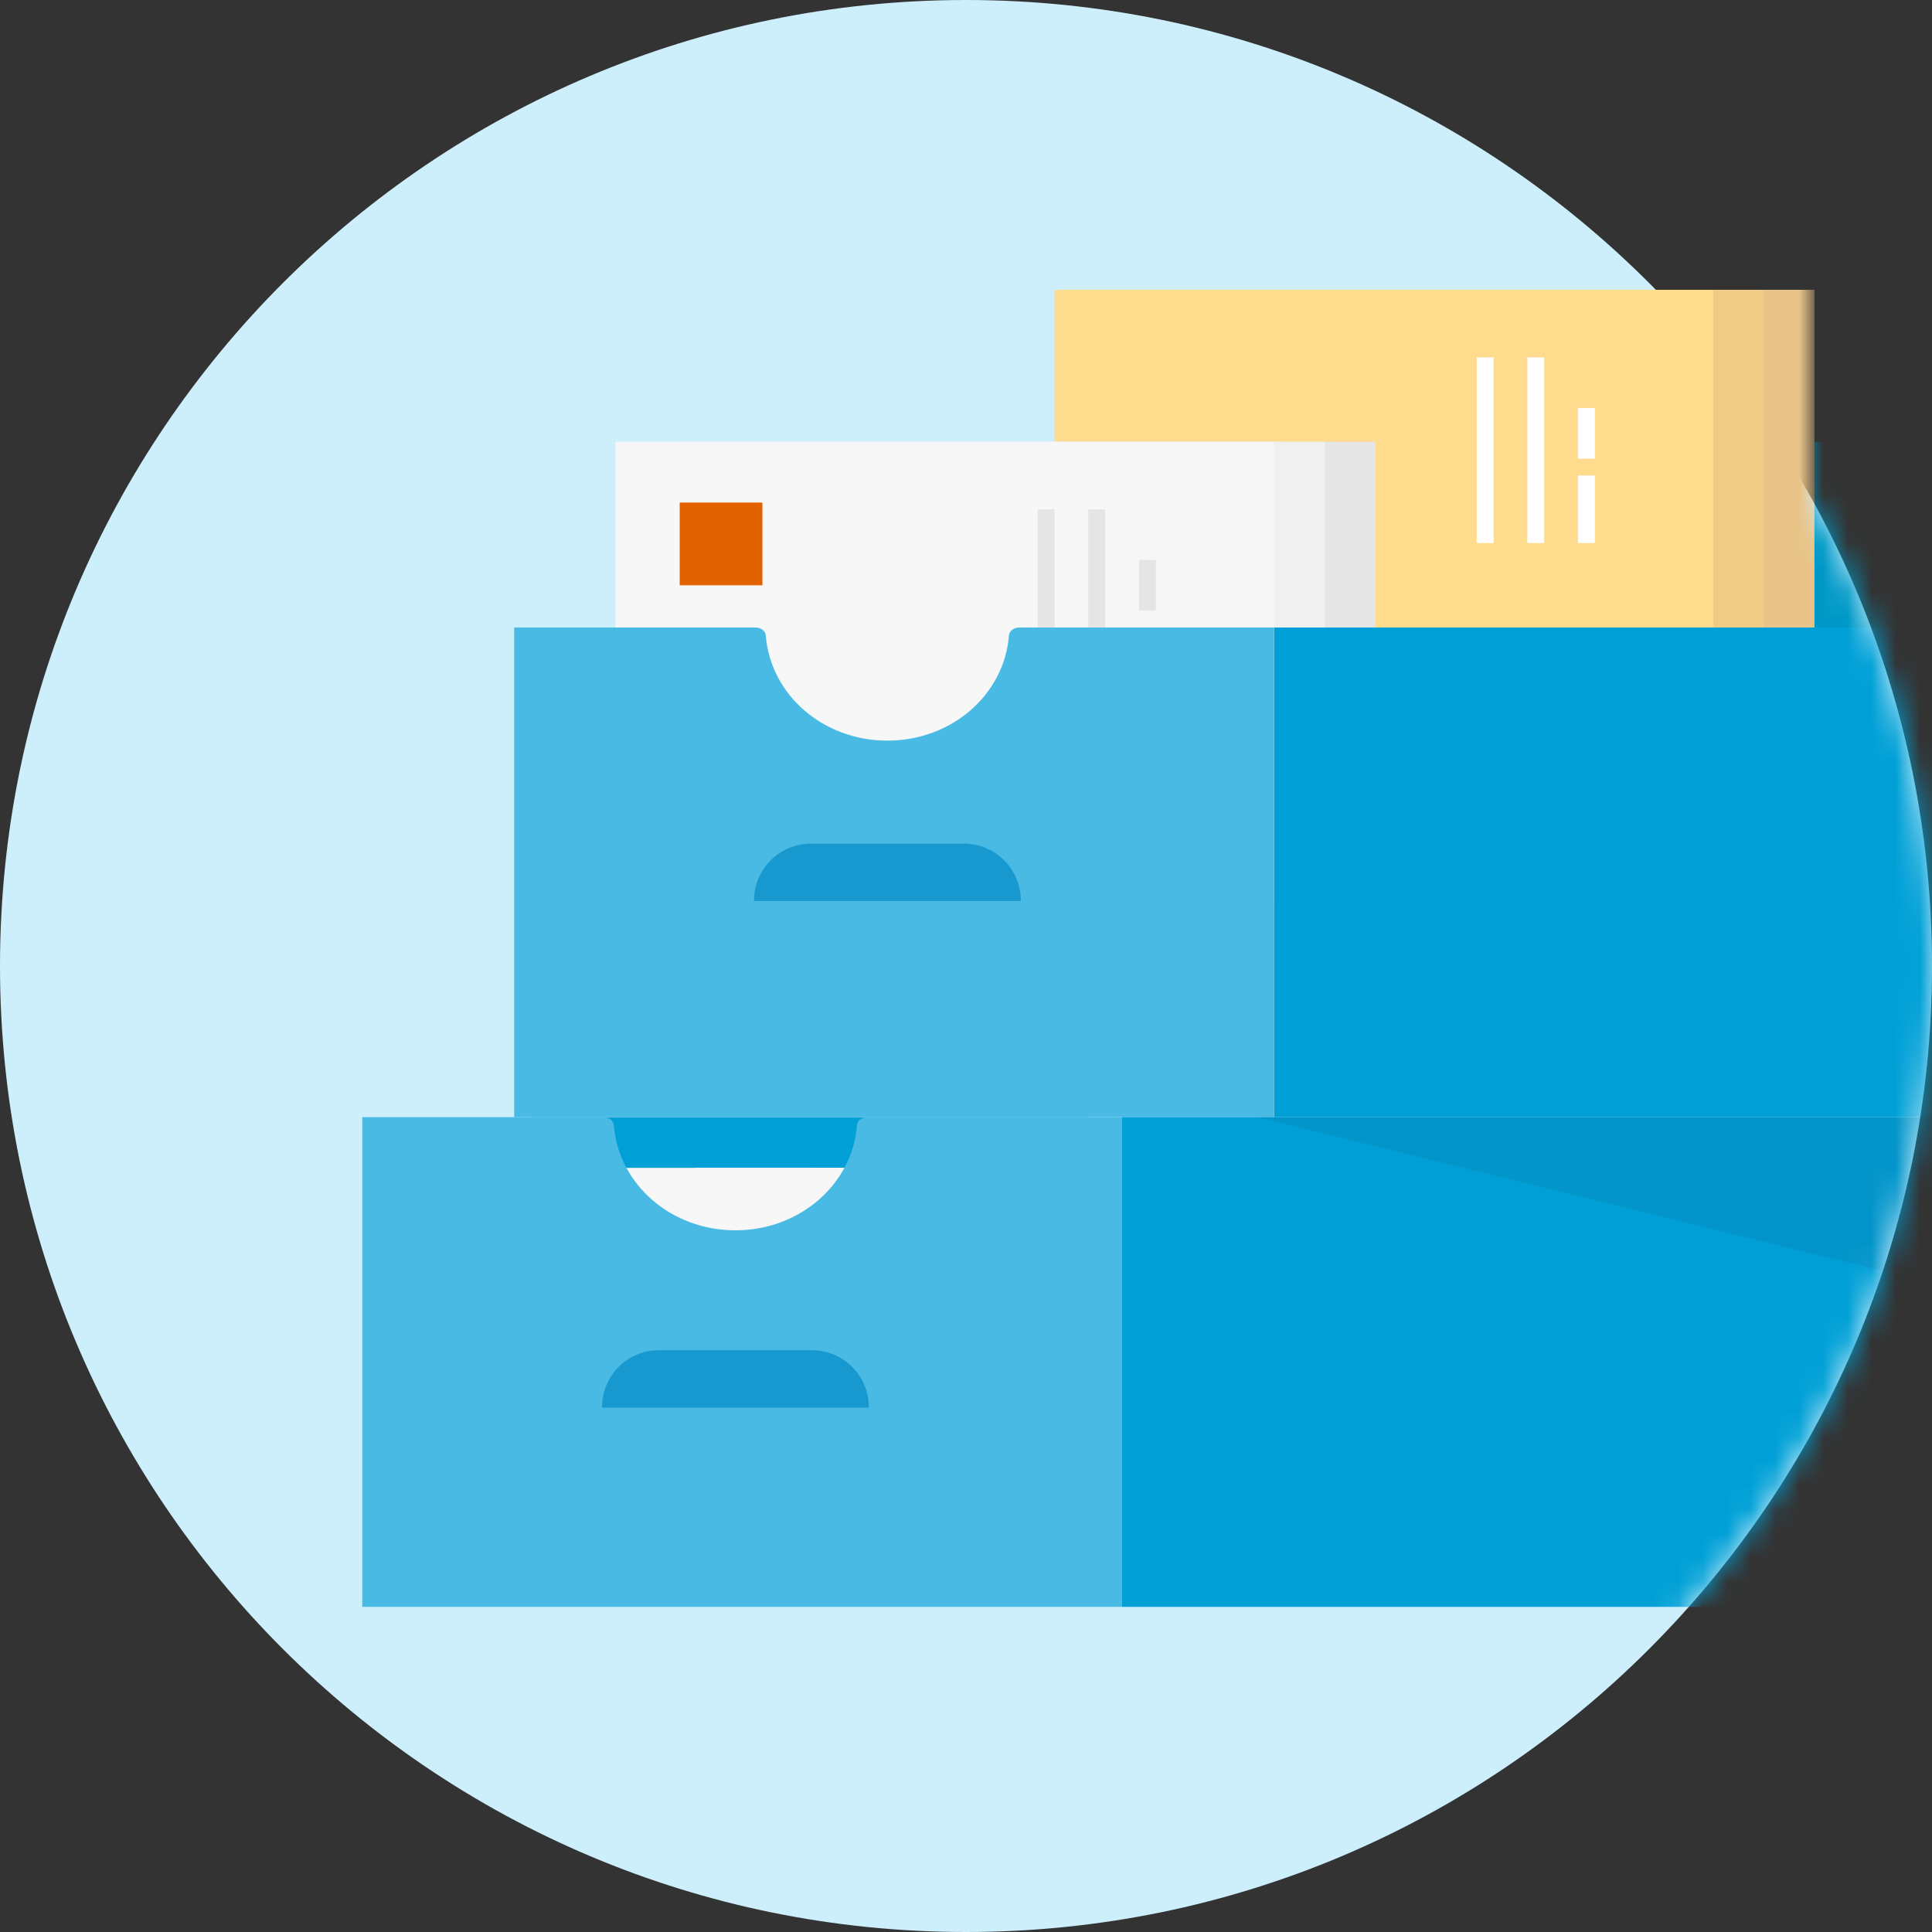 <svg fill="none" xmlns="http://www.w3.org/2000/svg" viewBox="0 0 80 80"><rect x="0" y="0" width="80" height="80" fill="#333333" stroke="none"/><path d="M40 80c22.091 0 40-17.909 40-40S62.091 0 40 0 0 17.909 0 40s17.909 40 40 40z" fill="#CDEEFB"/><mask id="circle_mailpickup_svg__a" maskUnits="userSpaceOnUse" x="0" y="0" width="80" height="80"><path fill-rule="evenodd" clip-rule="evenodd" d="M80 40c0 22.091-17.909 40-40 40S0 62.091 0 40 17.909 0 40 0a39.82 39.82 0 0121.082 6H75v14.62A39.82 39.82 0 0180 40z" fill="#C4C4C4"/></mask><g mask="url(#circle_mailpickup_svg__a)"><path d="M45.064 46.26H21.991v6.293h23.073V46.26z" fill="#00A0D6"/><path d="M75.13 48.358h-26.5v17.48h26.5v-17.48z" fill="#C6C6C6"/><path d="M70.236 48.358h-26.43v17.48h26.43v-17.48z" fill="#CCC"/><path d="M65.34 48.358H38.423v17.48H65.34v-17.48z" fill="#D6D6D6"/><path d="M60.446 48.358H33.598v17.48h26.848v-17.48z" fill="#E5E5E5"/><path d="M55.553 48.358H28.774v17.48h26.78v-17.48z" fill="#F0F0F0"/><path d="M50.658 48.358H23.39v17.48h27.268v-17.48z" fill="#F7F7F7"/><path d="M41.57 50.875h-.7v6.992h.7v-6.992zm2.096 0h-.7v6.992h.7v-6.992zm2.098 1.958h-.7v1.887h.7v-1.887z" fill="#E5E5E5"/><path d="M88.415 18.293H64.643v24.471h23.772V18.292z" fill="#0099C7"/><path d="M75.13 12H47.863v19.228h27.269V12z" fill="#E8C489"/><path d="M73.033 12H45.765v19.228h27.268V12z" fill="#EFCB84"/><path d="M70.935 12H43.667v19.228h27.268V12z" fill="#FFDB8D"/><path d="M61.846 14.797h-.7v7.69h.7v-7.69zm2.097 0h-.699v7.69h.7v-7.69zm2.098 4.893h-.7v2.798h.7V19.69zm0-2.795h-.7v2.097h.7v-2.098z" fill="#fff"/><path d="M56.95 18.293H30.173V37.52H56.95V18.292z" fill="#E5E5E5"/><path d="M54.854 18.293H28.075V37.52h26.78V18.292z" fill="#F0F0F0"/><path d="M52.757 18.293H25.488V37.52h27.269V18.292z" fill="#F7F7F7"/><path d="M31.57 20.81h-3.425v3.426h3.425V20.81z" fill="#E36200"/><path d="M43.667 21.09h-.7v7.69h.7v-7.69zm2.098 0h-.7v7.69h.7v-7.69zm2.097 4.894h-.699v2.797h.7v-2.797zm0-2.797h-.699v2.098h.7v-2.098z" fill="#E5E5E5"/><path d="M101 25.984H52.756V46.26H101V25.984z" fill="#00A0D6"/><path d="M42.198 25.984c-.21 0-.42.14-.42.35-.21 2.447-2.377 4.334-5.034 4.334s-4.824-1.887-5.034-4.334c0-.21-.21-.35-.42-.35h-9.998V46.26h31.463V25.984H42.198z" fill="#48BAE4"/><path d="M94.708 46.26H46.464v20.277h48.244V46.26z" fill="#00A0D6"/><path d="M35.906 46.26c-.21 0-.42.14-.42.35-.21 2.447-2.377 4.335-5.034 4.335s-4.824-1.888-5.034-4.335c0-.21-.21-.35-.42-.35H15v20.277h31.463V46.26H35.906z" fill="#48BAE4"/><path opacity=".3" d="M52.057 46.26l42.65 10.488V46.26h-42.65z" fill="#0C7BAD"/><path d="M35.976 58.286H24.929a2.358 2.358 0 012.377-2.377h6.293a2.358 2.358 0 012.377 2.377zm6.293-20.976H31.222a2.358 2.358 0 012.377-2.377h6.293a2.358 2.358 0 012.377 2.377z" fill="#1798CE"/></g></svg>